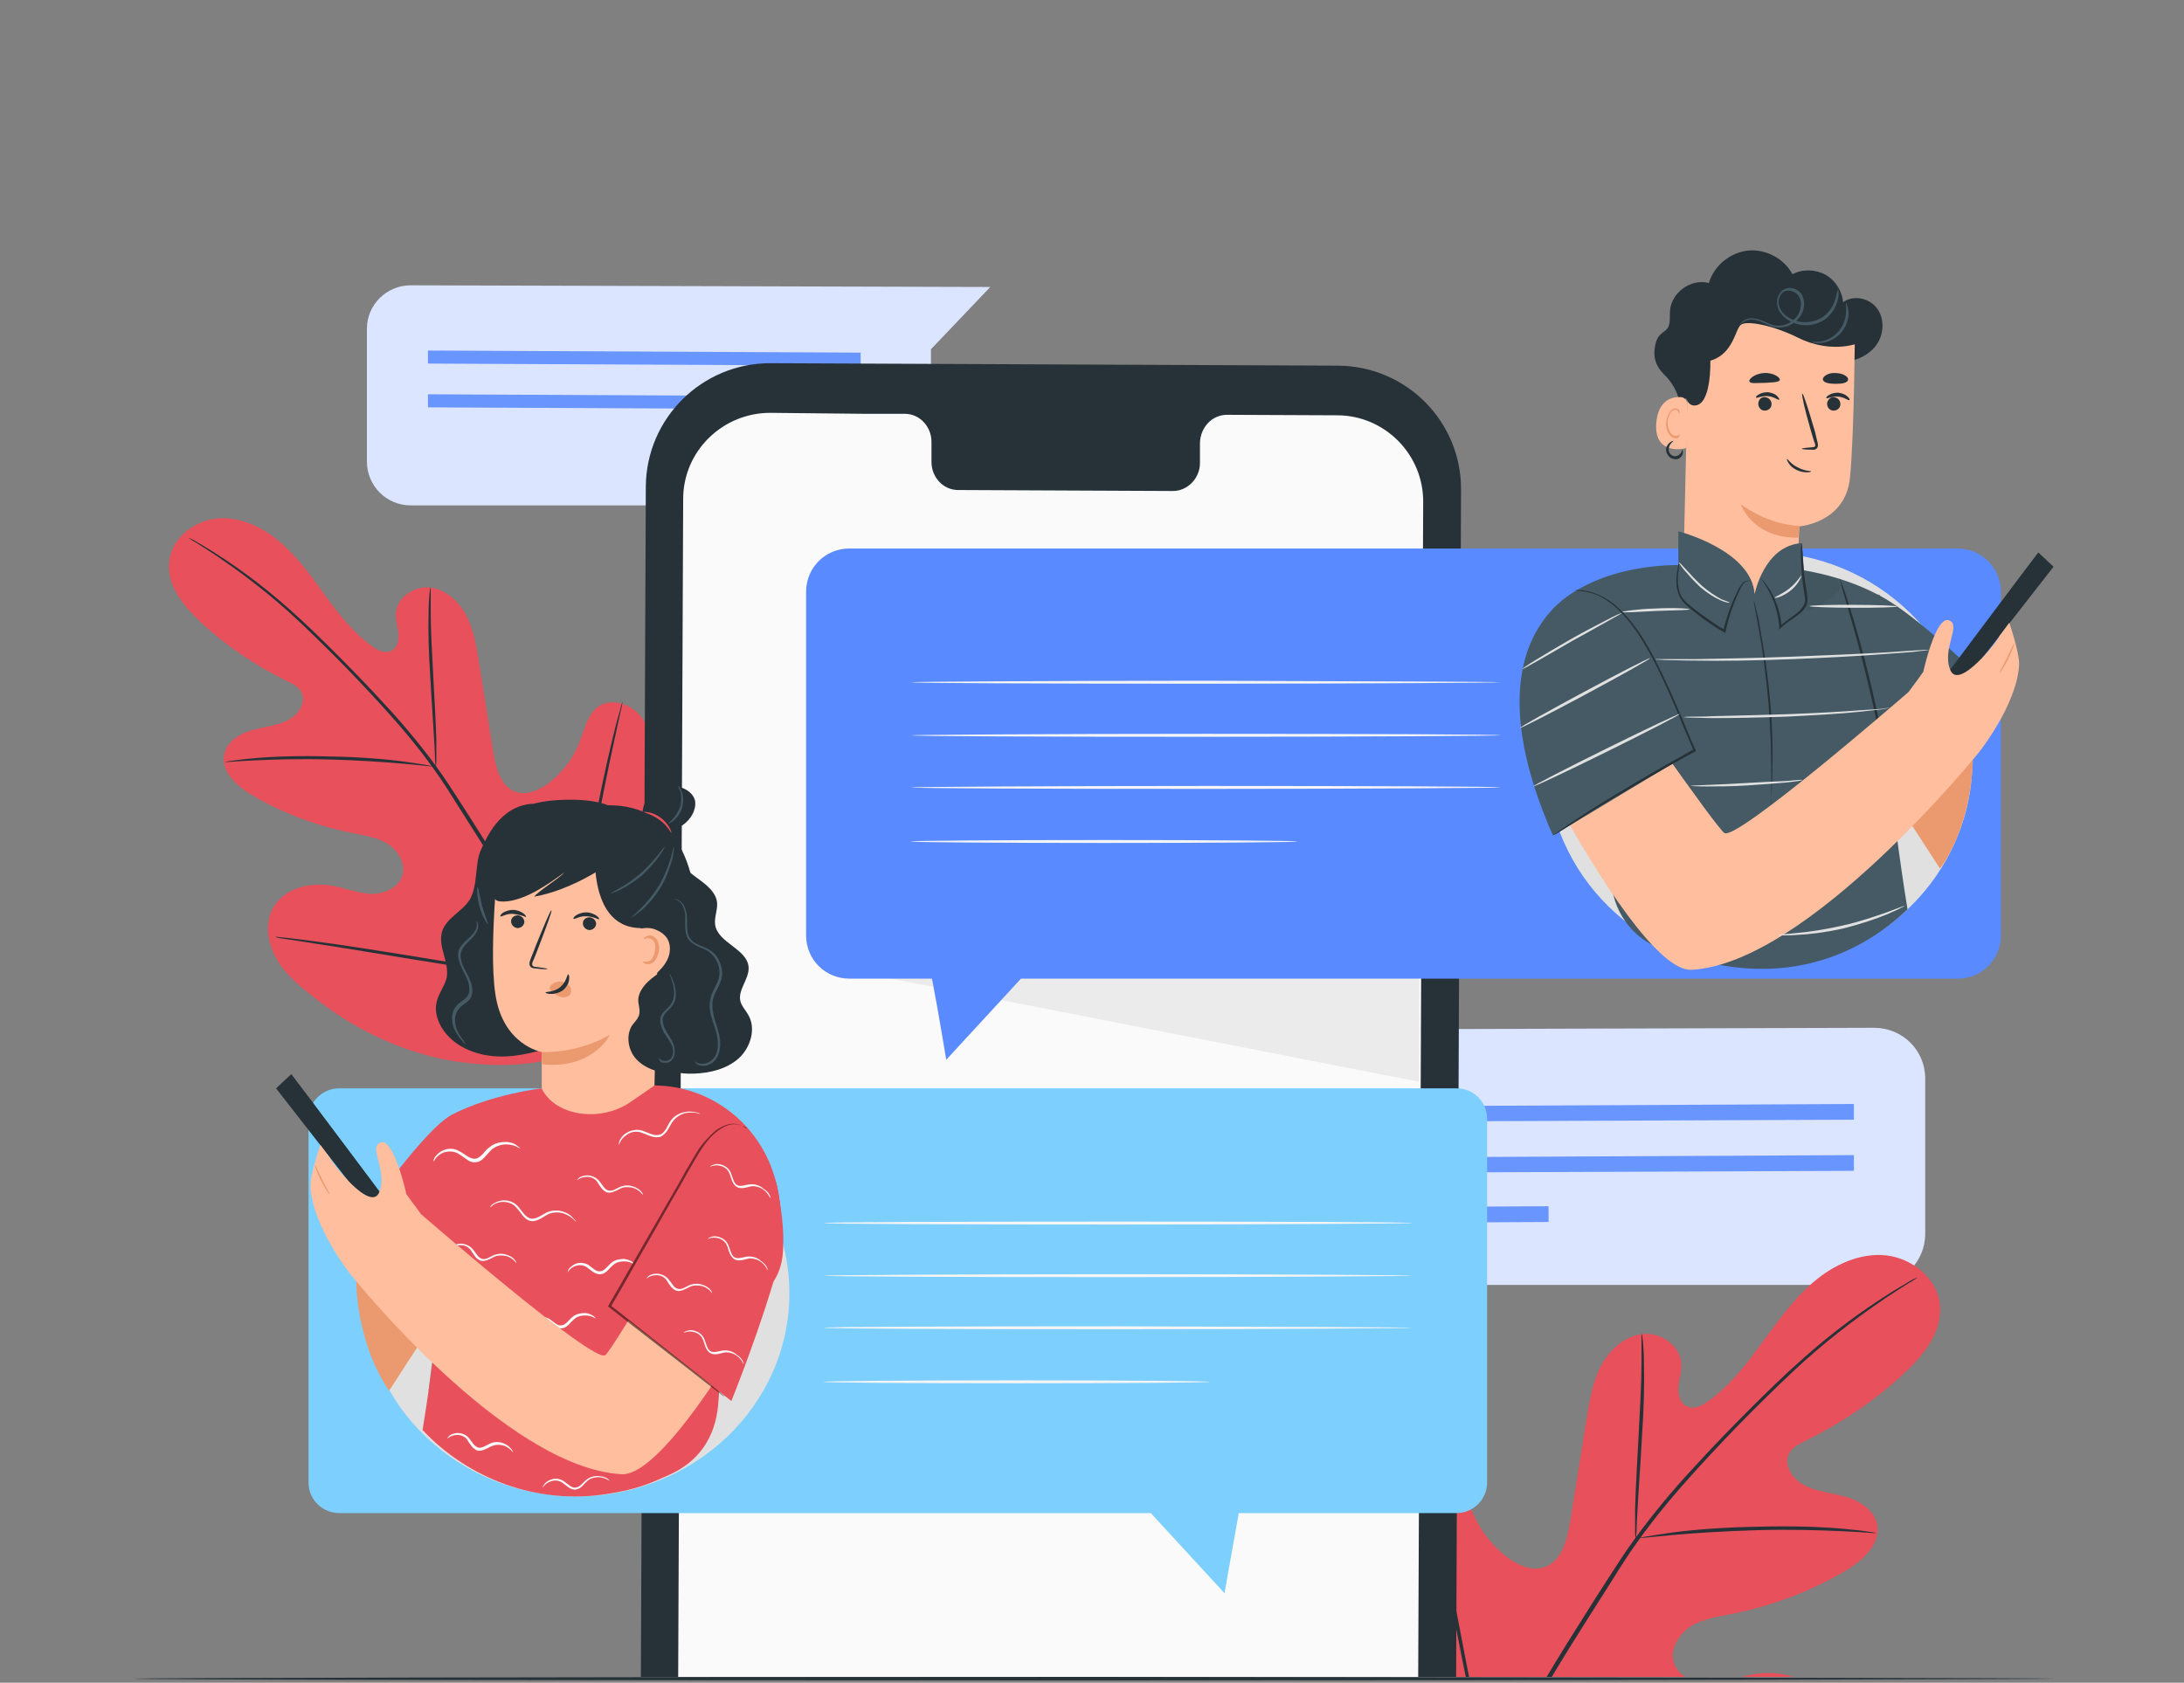 <svg width="375" height="289" viewBox="0 0 375 289" fill="none" xmlns="http://www.w3.org/2000/svg">
<rect x="0" y="0" width="375" height="289" fill="#808080" stroke="none"/>
<g clip-path="url(#clip0_1557_10054)">
<path d="M63 56.444V79.282C63 83.402 66.324 86.798 70.516 86.798H152.328C156.448 86.798 159.845 83.474 159.845 79.282V59.985L170.035 49.289L70.516 49C66.397 49 63 52.325 63 56.444Z" fill="#DBE5FF"/>
<path d="M147.775 62.804L73.48 62.443V60.202L147.775 60.563V62.804Z" fill="#6995FF"/>
<path d="M147.775 70.32L73.48 69.959V67.718L147.775 68.08V70.32Z" fill="#6995FF"/>
<path d="M118.366 75.235L147.781 75.38L147.769 77.693L118.354 77.548L118.366 75.235Z" fill="#6995FF"/>
<path d="M330.565 185.217V211.896C330.565 216.708 326.681 220.676 321.784 220.676H226.214C221.402 220.676 217.434 216.793 217.434 211.896V189.354L205.53 176.859L321.784 176.521C326.681 176.521 330.565 180.405 330.565 185.217Z" fill="#DBE5FF"/>
<path d="M231.533 192.647L318.323 192.309V189.607L231.533 190.03V192.647Z" fill="#6995FF"/>
<path d="M231.533 201.427L318.323 201.089V198.388L231.533 198.81V201.427Z" fill="#6995FF"/>
<path d="M265.891 207.17L231.529 207.339L231.542 210.041L265.904 209.872L265.891 207.17Z" fill="#6995FF"/>
<path d="M248.671 317.683C234.403 303.752 234.15 282.224 237.865 263.481C238.456 260.357 238.709 256.98 240.651 254.447C242.593 251.915 246.392 250.648 249.009 252.421C251.12 253.941 251.711 256.811 252.64 259.26C253.906 262.552 256.101 265.423 258.887 267.533C260.744 268.884 263.108 269.897 265.219 269.138C268.174 268.124 269.103 264.41 269.609 261.286C270.538 255.461 271.467 249.635 272.395 243.81C272.902 240.686 273.408 237.478 274.844 234.692C276.279 231.906 278.896 229.457 282.02 229.12C285.144 228.782 288.521 231.061 288.69 234.27C288.774 235.62 288.267 236.887 288.183 238.153C288.099 239.504 288.436 241.024 289.618 241.53C290.8 242.121 292.235 241.446 293.249 240.686C296.963 238.069 299.834 234.354 302.535 230.639C305.237 226.924 307.939 223.125 311.4 220.17C314.862 217.215 319.421 215.105 323.895 215.611C328.37 216.118 332.76 219.664 333.098 224.223C333.52 228.782 330.227 232.834 326.85 235.958C321.869 240.602 316.128 244.401 310.049 247.44C308.952 247.947 307.77 248.538 307.179 249.635C306.166 251.577 307.77 254.025 309.712 255.038C311.907 256.22 314.44 256.389 316.888 257.065C319.252 257.74 321.7 259.26 322.291 261.708C323.051 265.085 319.843 268.04 316.803 269.813C310.809 273.359 304.224 275.807 297.47 277.158C295.022 277.665 292.489 278.002 290.378 279.269C288.267 280.62 286.663 283.237 287.423 285.601C288.183 287.965 290.969 289.147 293.417 289.147C295.866 289.062 298.23 288.134 300.678 287.627C305.237 286.698 310.725 287.88 312.835 292.102C314.271 294.803 313.849 298.265 312.498 301.051C311.147 303.837 308.867 306.032 306.503 307.974C298.314 314.897 288.436 319.962 277.883 321.82C267.33 323.508 257.958 322.917 248.671 317.683Z" fill="#E8505B"/>
<path d="M246.139 331.613C248.08 324.268 251.12 315.741 255.426 306.707C259.731 297.674 265.303 288.134 271.467 278.425C272.986 275.976 274.506 273.612 276.026 271.248C277.545 268.884 279.065 266.521 280.669 264.325C283.877 259.935 287.254 255.883 290.631 252.252C294.008 248.538 297.301 245.161 300.425 242.037C303.549 238.913 306.503 236.043 309.374 233.51C315.031 228.444 320.012 224.983 323.558 222.703C325.331 221.521 326.766 220.761 327.694 220.17C328.117 219.917 328.539 219.664 328.792 219.58C329.045 219.411 329.13 219.411 329.214 219.411C329.214 219.411 329.13 219.495 328.876 219.664C328.623 219.833 328.285 220.086 327.779 220.339C326.85 220.93 325.499 221.775 323.726 222.957C320.265 225.32 315.284 228.866 309.712 233.848C306.926 236.38 303.971 239.251 300.847 242.375C297.723 245.498 294.431 248.96 291.138 252.59C287.761 256.305 284.384 260.273 281.26 264.663C279.656 266.858 278.221 269.138 276.701 271.586C275.181 273.95 273.662 276.398 272.142 278.762C265.979 288.471 260.407 298.011 256.101 306.961C251.711 315.994 248.671 324.437 246.73 331.782" fill="#263238"/>
<path d="M280.838 264.241C280.838 264.241 280.753 263.734 280.753 262.89C280.753 261.961 280.753 260.695 280.753 259.091C280.838 255.883 281.091 251.493 281.344 246.68C281.598 241.868 281.851 237.478 281.851 234.27C281.851 232.666 281.851 231.399 281.851 230.47C281.851 229.542 281.851 229.12 281.935 229.12C281.935 229.12 282.02 229.626 282.104 230.47C282.189 231.399 282.273 232.666 282.273 234.27C282.358 237.478 282.273 241.868 281.935 246.68C281.682 251.493 281.344 255.798 281.176 259.091C281.091 260.611 281.007 261.877 281.007 262.89C280.922 263.734 280.922 264.241 280.838 264.241Z" fill="#263238"/>
<path d="M322.207 263.312C322.207 263.312 321.616 263.312 320.603 263.228C319.59 263.143 318.07 263.059 316.213 262.975C312.498 262.806 307.263 262.637 301.607 262.806C295.866 262.975 290.716 263.312 287.001 263.65C285.144 263.819 283.624 263.988 282.611 264.072C281.598 264.156 281.007 264.241 281.007 264.241C281.007 264.241 281.598 264.072 282.611 263.903C283.624 263.734 285.144 263.481 287.001 263.228C290.716 262.721 295.95 262.299 301.691 262.215C307.432 262.046 312.667 262.215 316.381 262.552C318.239 262.721 319.758 262.89 320.772 263.059C321.7 263.143 322.207 263.312 322.207 263.312Z" fill="#263238"/>
<path d="M256.016 306.032C256.016 306.032 255.932 305.863 255.848 305.525C255.763 305.103 255.594 304.597 255.425 303.921C255.003 302.571 254.497 300.544 253.906 298.096C252.724 293.199 251.289 286.361 249.853 278.762C248.418 271.164 247.067 264.325 245.97 259.429C245.463 257.065 245.041 255.039 244.703 253.603C244.535 252.928 244.45 252.421 244.366 251.999C244.281 251.661 244.281 251.408 244.281 251.408C244.281 251.408 244.366 251.577 244.45 251.915C244.535 252.337 244.703 252.843 244.872 253.519C245.294 254.87 245.801 256.896 246.392 259.344C247.574 264.241 249.009 271.08 250.444 278.678C251.88 286.276 253.23 293.115 254.328 298.011C254.835 300.375 255.257 302.402 255.594 303.837C255.763 304.512 255.848 305.019 255.932 305.441C256.016 305.779 256.101 306.032 256.016 306.032Z" fill="#263238"/>
<path d="M103.045 178.547C115.553 166.335 115.775 147.462 112.519 131.031C112 128.293 111.778 125.332 110.076 123.112C108.374 120.891 105.043 119.781 102.749 121.336C100.898 122.668 100.38 125.184 99.566 127.331C98.456 130.217 96.532 132.734 94.089 134.584C92.461 135.768 90.389 136.656 88.538 135.99C85.948 135.102 85.134 131.845 84.69 129.107C83.876 124 83.061 118.893 82.247 113.786C81.803 111.048 81.359 108.235 80.101 105.793C78.843 103.35 76.548 101.204 73.81 100.908C71.071 100.612 68.111 102.61 67.963 105.423C67.889 106.607 68.333 107.717 68.407 108.827C68.481 110.012 68.185 111.344 67.149 111.788C66.112 112.306 64.854 111.714 63.966 111.048C60.709 108.753 58.193 105.497 55.825 102.24C53.456 98.984 51.088 95.653 48.053 93.063C45.019 90.472 41.022 88.622 37.099 89.066C33.177 89.51 29.328 92.619 29.032 96.615C28.662 100.612 31.549 104.165 34.509 106.903C38.876 110.974 43.909 114.304 49.237 116.969C50.2 117.413 51.236 117.931 51.754 118.893C52.642 120.595 51.236 122.742 49.534 123.63C47.609 124.666 45.389 124.814 43.242 125.406C41.17 125.998 39.024 127.331 38.506 129.477C37.84 132.437 40.652 135.028 43.316 136.582C48.571 139.691 54.344 141.837 60.265 143.021C62.412 143.465 64.632 143.761 66.483 144.872C68.333 146.056 69.739 148.35 69.073 150.423C68.407 152.495 65.964 153.531 63.818 153.531C61.672 153.457 59.599 152.643 57.453 152.199C53.456 151.385 48.645 152.421 46.795 156.122C45.537 158.49 45.907 161.525 47.091 163.967C48.275 166.409 50.274 168.334 52.346 170.036C59.525 176.105 68.185 180.546 77.436 182.174C86.688 183.654 94.903 183.136 103.045 178.547Z" fill="#E8505B"/>
<path d="M105.265 190.76C103.563 184.32 100.899 176.845 97.124 168.926C93.349 161.006 88.465 152.643 83.061 144.131C81.729 141.985 80.397 139.913 79.065 137.84C77.733 135.768 76.4 133.696 74.994 131.771C72.182 127.923 69.221 124.37 66.261 121.187C63.3 117.931 60.414 114.97 57.675 112.232C54.937 109.493 52.346 106.977 49.83 104.757C44.871 100.316 40.504 97.281 37.396 95.283C35.841 94.247 34.583 93.581 33.769 93.063C33.399 92.841 33.029 92.618 32.807 92.544C32.585 92.397 32.511 92.397 32.437 92.397C32.437 92.397 32.511 92.471 32.733 92.618C32.955 92.767 33.251 92.989 33.695 93.211C34.509 93.729 35.693 94.469 37.248 95.505C40.282 97.577 44.649 100.686 49.534 105.053C51.976 107.273 54.567 109.79 57.305 112.528C60.044 115.266 62.93 118.301 65.817 121.484C68.777 124.74 71.737 128.219 74.476 132.067C75.882 133.992 77.141 135.99 78.473 138.136C79.805 140.209 81.137 142.355 82.469 144.428C87.872 152.939 92.757 161.302 96.532 169.148C100.381 177.067 103.045 184.468 104.747 190.908" fill="#263238"/>
<path d="M74.846 131.698C74.846 131.698 74.92 131.253 74.92 130.513C74.92 129.699 74.92 128.589 74.92 127.183C74.846 124.37 74.624 120.522 74.402 116.303C74.18 112.084 73.958 108.235 73.958 105.423C73.958 104.017 73.958 102.907 73.958 102.092C73.958 101.278 73.958 100.908 73.884 100.908C73.884 100.908 73.81 101.352 73.736 102.092C73.662 102.907 73.588 104.017 73.588 105.423C73.514 108.235 73.588 112.084 73.884 116.303C74.106 120.522 74.402 124.296 74.55 127.183C74.624 128.515 74.698 129.625 74.698 130.513C74.772 131.253 74.772 131.698 74.846 131.698Z" fill="#263238"/>
<path d="M38.58 130.883C38.58 130.883 39.098 130.883 39.986 130.809C40.874 130.735 42.206 130.661 43.834 130.587C47.091 130.439 51.68 130.291 56.639 130.439C61.672 130.587 66.186 130.883 69.443 131.179C71.071 131.327 72.403 131.475 73.291 131.549C74.18 131.623 74.698 131.697 74.698 131.697C74.698 131.697 74.18 131.549 73.291 131.401C72.403 131.253 71.071 131.031 69.443 130.809C66.186 130.365 61.597 129.995 56.565 129.921C51.532 129.773 46.943 129.921 43.686 130.217C42.058 130.365 40.726 130.513 39.838 130.661C39.023 130.735 38.58 130.883 38.58 130.883Z" fill="#263238"/>
<path d="M96.606 168.334C96.606 168.334 96.68 168.186 96.754 167.89C96.828 167.519 96.976 167.075 97.124 166.483C97.494 165.299 97.938 163.523 98.456 161.376C99.492 157.084 100.75 151.089 102.009 144.427C103.267 137.766 104.451 131.771 105.413 127.478C105.857 125.406 106.227 123.63 106.523 122.372C106.672 121.78 106.746 121.335 106.82 120.965C106.894 120.669 106.894 120.447 106.894 120.447C106.894 120.447 106.82 120.595 106.746 120.891C106.672 121.261 106.524 121.705 106.375 122.298C106.005 123.482 105.561 125.258 105.043 127.404C104.007 131.697 102.749 137.692 101.491 144.353C100.232 151.015 99.048 157.01 98.086 161.302C97.642 163.375 97.272 165.151 96.976 166.409C96.828 167.001 96.754 167.445 96.68 167.815C96.606 168.112 96.532 168.334 96.606 168.334Z" fill="#263238"/>
<path d="M47.313 160.932C47.313 160.932 47.461 161.006 47.831 161.08C48.201 161.155 48.719 161.229 49.237 161.303C50.57 161.525 52.346 161.747 54.492 162.117C58.933 162.783 65.076 163.819 71.885 164.929C78.695 166.039 84.838 167.002 89.278 167.594C91.499 167.89 93.349 168.112 94.607 168.26C95.2 168.334 95.644 168.334 96.088 168.408C96.384 168.408 96.606 168.408 96.606 168.408C96.606 168.408 96.458 168.334 96.088 168.26C95.718 168.186 95.2 168.112 94.681 168.038C93.349 167.816 91.573 167.594 89.427 167.224C84.986 166.557 78.843 165.521 72.033 164.411C65.224 163.301 59.081 162.339 54.64 161.747C52.42 161.451 50.57 161.229 49.312 161.08C48.719 161.006 48.275 161.006 47.831 160.932C47.535 160.858 47.313 160.858 47.313 160.932Z" fill="#263238"/>
<path d="M228.493 349.849L130.981 349.427C119.246 349.342 109.79 339.802 109.875 328.067L110.888 83.568C110.972 71.833 120.512 62.377 132.248 62.377L229.76 62.8C241.495 62.884 250.951 72.424 250.866 84.159L249.853 328.658C249.769 340.393 240.229 349.849 228.493 349.849Z" fill="#263238"/>
<path d="M229.591 71.326L210.679 71.242C208.147 71.242 206.12 73.353 206.036 76.054V79.516C206.036 82.133 203.925 84.328 201.392 84.328L164.498 84.159C161.965 84.159 159.939 81.964 159.939 79.347V75.885C159.939 73.268 157.913 71.073 155.38 71.073H148.71L132.247 70.904C124.058 70.904 117.304 77.49 117.304 85.679L116.291 324.267C116.291 332.457 122.876 339.211 131.065 339.211L228.409 339.633C236.598 339.633 243.352 333.048 243.352 324.858L244.365 86.27C244.45 78.081 237.78 71.326 229.591 71.326Z" fill="#FAFAFA"/>
<path d="M146.431 166.812C148.035 167.065 243.69 185.807 243.69 185.807V166.812H146.431Z" fill="#EBEBEB"/>
<path d="M336.137 94.205H145.84C141.703 94.205 138.411 97.498 138.411 101.635V160.649C138.411 164.785 141.703 168.078 145.84 168.078H160.024C161.206 174.241 162.472 182.008 162.472 182.008L175.305 168.078H336.137C340.274 168.078 343.566 164.785 343.566 160.649V101.635C343.566 97.582 340.274 94.205 336.137 94.205Z" fill="#598AFF"/>
<path d="M257.621 126.287C257.621 126.372 234.994 126.541 207.049 126.541C179.104 126.541 156.478 126.456 156.478 126.287C156.478 126.203 179.104 126.034 207.049 126.034C234.91 126.034 257.621 126.119 257.621 126.287Z" fill="#F5F5F5"/>
<path d="M257.62 117.169C257.62 117.254 234.994 117.423 207.049 117.423C179.104 117.423 156.478 117.338 156.478 117.169C156.478 117.085 179.104 116.916 207.049 116.916C234.91 117 257.62 117.085 257.62 117.169Z" fill="#F5F5F5"/>
<path d="M257.621 135.237C257.621 135.321 234.994 135.49 207.049 135.49C179.104 135.49 156.478 135.406 156.478 135.237C156.478 135.152 179.104 134.983 207.049 134.983C234.91 134.983 257.621 135.068 257.621 135.237Z" fill="#F5F5F5"/>
<path d="M189.573 144.777C207.898 144.777 222.753 144.663 222.753 144.523C222.753 144.383 207.898 144.27 189.573 144.27C171.249 144.27 156.394 144.383 156.394 144.523C156.394 144.663 171.249 144.777 189.573 144.777Z" fill="#F5F5F5"/>
<path d="M250.106 186.922H58.206C55.335 186.922 52.971 189.286 52.971 192.156V254.632C52.971 257.502 55.335 259.866 58.206 259.866H197.593L210.257 273.628C210.257 273.628 211.608 265.86 212.706 259.866H250.106C252.977 259.866 255.341 257.502 255.341 254.632V192.156C255.341 189.201 252.977 186.922 250.106 186.922Z" fill="#7DCFFD"/>
<path d="M242.592 219.088C242.592 219.173 219.966 219.342 192.021 219.342C164.076 219.342 141.45 219.257 141.45 219.088C141.45 219.004 164.076 218.835 192.021 218.835C219.966 218.835 242.592 219.004 242.592 219.088Z" fill="#F5F5F5"/>
<path d="M242.592 210.055C242.592 210.139 219.966 210.308 192.021 210.308C164.075 210.308 141.449 210.223 141.449 210.055C141.449 209.886 164.075 209.801 192.021 209.801C219.966 209.801 242.592 209.886 242.592 210.055Z" fill="#F5F5F5"/>
<path d="M242.592 228.037C242.592 228.122 219.966 228.291 192.021 228.291C164.076 228.291 141.45 228.206 141.45 228.037C141.45 227.869 164.076 227.784 192.021 227.784C219.966 227.869 242.592 227.953 242.592 228.037Z" fill="#F5F5F5"/>
<path d="M174.545 237.577C192.869 237.577 207.724 237.464 207.724 237.324C207.724 237.184 192.869 237.071 174.545 237.071C156.22 237.071 141.365 237.184 141.365 237.324C141.365 237.464 156.22 237.577 174.545 237.577Z" fill="#F5F5F5"/>
<path d="M288.267 69.215C288.352 67.695 287.001 65.5 285.734 64.318C284.468 63.052 283.624 61.448 284.299 58.915C284.806 56.973 286.072 57.142 286.494 56.044C286.832 55.2 286.663 54.272 286.748 53.343C287.001 50.219 290.378 47.771 293.417 48.615C294.262 45.66 297.048 43.38 300.087 43.043C303.126 42.705 306.334 44.394 307.77 47.095C309.543 46.167 311.738 46.251 313.426 47.18C315.115 48.108 316.297 49.966 316.466 51.908C318.154 50.641 320.771 51.148 322.122 52.752C323.473 54.356 323.557 56.804 322.544 58.662C321.531 60.519 319.505 61.701 317.479 62.039C315.368 62.376 313.257 61.87 311.4 60.941C309.543 60.013 307.854 58.662 306.419 57.142" fill="#263238"/>
<path d="M302.113 166.221C322.303 166.221 338.67 150.232 338.67 130.508C338.67 110.785 322.303 94.796 302.113 94.796C281.924 94.796 265.557 110.785 265.557 130.508C265.557 150.232 281.924 166.221 302.113 166.221Z" fill="#E0E0E0"/>
<path d="M338.754 130.508L334.702 120.124L320.18 129.242L333.098 149.167C333.182 149.167 338.416 142.413 338.754 130.508Z" fill="#EB996E"/>
<path d="M298.736 108.051C303.971 108.051 308.277 103.998 308.53 98.848C308.783 94.543 308.952 90.406 308.952 90.406C308.952 90.406 316.888 89.815 317.648 82.048C318.408 74.28 318.492 56.213 318.492 56.213C309.712 51.57 299.074 52.076 290.716 57.395L289.956 57.902L289.027 98.257C288.943 103.661 293.333 108.051 298.736 108.051Z" fill="#FFBE9D"/>
<path d="M303.38 68.286C303.971 68.455 304.309 69.13 304.14 69.722C303.971 70.312 303.295 70.65 302.704 70.481C302.113 70.312 301.776 69.637 301.945 69.046C302.113 68.371 302.704 68.033 303.38 68.286Z" fill="#263238"/>
<path d="M305.49 68.624C305.321 68.793 304.646 68.117 303.548 68.033C302.451 67.948 301.607 68.455 301.522 68.286C301.438 68.202 301.607 67.948 301.944 67.78C302.282 67.526 302.873 67.357 303.548 67.357C304.224 67.442 304.815 67.695 305.068 67.948C305.49 68.371 305.575 68.624 305.49 68.624Z" fill="#263238"/>
<path d="M315.199 68.286C315.79 68.455 316.128 69.13 315.959 69.722C315.79 70.312 315.115 70.65 314.524 70.481C313.933 70.312 313.595 69.637 313.764 69.046C314.017 68.371 314.608 68.033 315.199 68.286Z" fill="#263238"/>
<path d="M317.563 68.708C317.394 68.877 316.719 68.202 315.621 68.117C314.524 68.033 313.68 68.539 313.595 68.371C313.511 68.286 313.68 68.033 314.017 67.864C314.355 67.611 314.946 67.442 315.621 67.442C316.297 67.526 316.888 67.78 317.141 68.033C317.563 68.371 317.648 68.624 317.563 68.708Z" fill="#263238"/>
<path d="M309.374 77.067C309.374 76.982 310.049 76.898 311.147 76.813C311.4 76.813 311.653 76.729 311.653 76.644C311.738 76.476 311.653 76.138 311.484 75.8C311.231 75.04 311.062 74.365 310.809 73.521C309.88 70.312 309.289 67.695 309.458 67.611C309.627 67.526 310.471 70.144 311.4 73.352C311.653 74.112 311.822 74.871 311.991 75.631C312.075 75.969 312.244 76.391 312.075 76.813C311.991 77.067 311.738 77.151 311.569 77.236C311.4 77.236 311.231 77.236 311.062 77.236C310.049 77.236 309.374 77.151 309.374 77.067Z" fill="#263238"/>
<path d="M308.952 90.321C308.952 90.321 303.971 90.321 298.905 86.606C298.905 86.606 300.847 92.432 308.783 92.347L308.952 90.321Z" fill="#EB996E"/>
<path d="M289.703 69.383C289.703 68.793 289.196 68.201 288.605 68.201C287.17 68.117 284.721 68.624 284.384 72.676C283.962 78.417 289.534 77.066 289.618 76.897C289.618 76.813 289.703 71.663 289.703 69.383Z" fill="#FFBE9D"/>
<path d="M288.352 74.618C288.352 74.618 288.267 74.702 288.098 74.787C287.93 74.871 287.676 74.871 287.339 74.787C286.748 74.533 286.326 73.52 286.326 72.507C286.326 72 286.494 71.494 286.748 71.072C286.917 70.65 287.254 70.396 287.592 70.396C287.93 70.312 288.098 70.565 288.183 70.734C288.267 70.903 288.183 70.987 288.267 70.987C288.267 70.987 288.436 70.903 288.352 70.65C288.352 70.565 288.267 70.396 288.183 70.312C288.014 70.228 287.845 70.143 287.676 70.143C287.254 70.143 286.832 70.481 286.579 70.987C286.326 71.409 286.157 72 286.072 72.591C285.988 73.773 286.579 74.871 287.339 75.209C287.761 75.377 288.098 75.209 288.267 75.124C288.352 74.787 288.436 74.618 288.352 74.618Z" fill="#EB996E"/>
<path d="M300.425 65.585C300.678 65.922 301.691 65.754 303.042 65.754C304.308 65.669 305.321 65.669 305.575 65.331C305.828 64.909 304.562 63.98 302.957 64.065C301.184 64.149 300.087 65.247 300.425 65.585Z" fill="#263238"/>
<path d="M313.004 65.247C313.173 65.754 314.102 65.922 315.199 65.922C316.297 65.922 317.226 65.754 317.31 65.247C317.479 64.74 316.466 64.065 315.115 64.065C313.849 63.981 312.835 64.74 313.004 65.247Z" fill="#263238"/>
<path d="M319.59 58.746C319.59 58.746 314.862 61.026 308.699 57.986C304.646 55.96 299.918 54.947 298.905 55.791C297.892 56.635 297.639 60.772 293.671 61.954C293.671 61.954 293.924 69.89 290.8 69.637C287.592 69.384 289.618 57.058 289.618 57.058L297.385 53.258L305.828 51.654L313.764 52.752L319.927 54.44L319.59 58.746Z" fill="#263238"/>
<path d="M266.57 104.674C274.844 96.147 289.449 97.076 289.449 97.076L301.522 105.687L308.361 97.751C308.361 97.751 315.537 98.511 322.291 102.057L322.798 102.226V102.31C328.117 105.181 335.631 112.103 342.722 118.773L334.195 126.709L324.74 135.152C324.74 135.152 324.74 135.236 324.74 135.321C324.655 135.827 326.09 147.394 327.526 156.174C318.914 164.363 307.939 167.909 295.697 165.799C291.813 165.123 289.956 164.194 286.326 163.266C281.007 161.915 277.208 157.272 276.701 151.784C276.026 144.439 275.603 135.321 275.603 135.321" fill="#455A64"/>
<path d="M315.875 99.27C315.875 99.27 316.128 99.777 316.381 100.621C316.719 101.466 317.141 102.816 317.647 104.421C318.661 107.629 319.927 112.103 321.109 117C322.291 121.981 323.22 126.54 323.811 129.833C324.064 131.521 324.317 132.788 324.402 133.716C324.57 134.645 324.57 135.152 324.57 135.152C324.57 135.152 324.402 134.645 324.233 133.716C324.064 132.703 323.811 131.437 323.473 129.833C322.797 126.54 321.869 122.066 320.687 117.084C319.505 112.103 318.238 107.713 317.31 104.505C316.888 102.985 316.465 101.634 316.212 100.706C316.043 99.777 315.875 99.27 315.875 99.27Z" fill="#263238"/>
<path d="M332.065 123.193C336.584 119.512 340.175 116.44 340.087 116.331C339.999 116.223 336.264 119.119 331.745 122.8C327.226 126.482 323.635 129.554 323.723 129.662C323.811 129.771 327.546 126.874 332.065 123.193Z" fill="#263238"/>
<path opacity="0.2" d="M277.461 116.409L270.031 140.808L272.817 142.244L275.519 135.321C275.519 135.321 278.305 120.799 277.461 116.409Z" fill="black"/>
<g opacity="0.2">
<path opacity="0.2" d="M315.115 99.271C319.083 101.381 309.121 106.447 304.562 106.278L307.854 97.582C307.854 97.666 313.764 98.595 315.115 99.271Z" fill="black"/>
</g>
<path d="M288.183 97.666V91.25C288.183 91.25 300.763 94.458 301.269 102.057C301.269 102.057 302.873 93.698 309.374 93.276L310.303 105.011L302.704 111.597H295.022L288.943 106.362L288.183 98.257" fill="#455A64"/>
<path d="M304.139 138.191C304.139 138.191 304.139 137.684 304.139 136.84C304.139 135.911 304.139 134.645 304.139 133.041C304.139 129.833 304.055 125.442 303.633 120.63C303.211 115.818 302.62 111.428 302.029 108.304C301.775 106.784 301.522 105.518 301.353 104.589C301.184 103.745 301.1 103.238 301.184 103.238C301.184 103.238 301.353 103.745 301.522 104.589C301.775 105.433 302.029 106.7 302.282 108.304C302.873 111.428 303.548 115.818 303.971 120.715C304.393 125.611 304.393 130.001 304.308 133.21C304.224 134.814 304.224 136.08 304.139 137.009C304.224 137.684 304.139 138.191 304.139 138.191Z" fill="#263238"/>
<path d="M300.678 99.777C300.678 99.777 300.425 99.692 299.918 99.861C299.412 100.03 298.99 100.621 298.652 101.465C297.892 103.154 296.879 105.602 296.288 108.473L296.204 108.726L295.95 108.557C295.19 108.135 294.431 107.629 293.671 107.122C292.151 106.109 290.8 105.011 289.618 103.998C289.027 103.492 288.521 102.816 288.267 102.141C288.014 101.465 287.845 100.79 287.845 100.199C287.761 99.017 288.014 98.004 288.099 97.413C288.267 96.738 288.352 96.4 288.352 96.4C288.352 96.4 288.352 96.738 288.267 97.413C288.183 98.088 288.014 99.017 288.099 100.199C288.183 100.79 288.267 101.381 288.521 102.056C288.774 102.647 289.281 103.238 289.872 103.745C291.054 104.758 292.489 105.771 293.924 106.784C294.684 107.291 295.444 107.797 296.204 108.22L295.866 108.388C296.541 105.518 297.554 103.07 298.399 101.381C298.567 100.959 298.821 100.621 299.074 100.284C299.327 100.03 299.581 99.777 299.918 99.777C300.425 99.608 300.763 99.777 300.678 99.777Z" fill="#263238"/>
<path d="M309.374 93.276C309.374 93.276 309.458 93.614 309.458 94.29C309.543 95.049 309.543 95.978 309.627 97.076C309.711 98.257 309.88 99.608 310.134 101.128C310.218 101.888 310.471 102.648 310.302 103.576C310.049 104.505 309.374 105.18 308.614 105.687C307.601 106.447 306.588 107.038 305.828 107.798L305.49 108.135V107.629C305.321 104.927 304.393 102.732 303.633 101.381C302.873 99.946 302.198 99.186 302.198 99.186C302.198 99.186 302.366 99.355 302.704 99.693C303.042 100.03 303.379 100.537 303.886 101.297C304.73 102.732 305.743 104.927 305.912 107.713L305.575 107.629C306.334 106.785 307.432 106.194 308.361 105.434C309.036 104.927 309.627 104.252 309.88 103.576C310.049 102.817 309.796 102.057 309.711 101.297C309.458 99.777 309.374 98.342 309.289 97.244C309.205 96.062 309.205 95.134 309.205 94.458C309.289 93.614 309.374 93.276 309.374 93.276Z" fill="#263238"/>
<path d="M349.983 94.88C349.476 95.471 330.903 120.293 330.903 120.293L333.52 121.812L352.6 97.329L349.983 94.88Z" fill="#263238"/>
<path d="M275.434 114.467C275.434 114.467 294.937 142.581 296.119 143.088C298.398 144.185 325.162 121.052 327.694 118.857C328.032 118.351 328.792 117.422 330.227 115.396C330.227 115.396 332.338 105.771 334.617 106.531C336.897 107.291 333.351 111.428 334.871 115.058C336.306 118.688 343.06 109.992 343.313 109.233L345.002 106.953C345.002 106.953 346.775 112.103 346.69 114.214C346.268 121.137 339.767 129.242 339.767 129.242C339.767 129.242 310.556 165.461 290.462 166.558C284.721 166.896 274.421 150.517 267.583 138.275C263.446 130.846 265.472 121.559 272.395 116.493L275.434 114.467Z" fill="#FFBE9D"/>
<path d="M343.313 115.565C343.229 115.565 343.904 114.383 344.58 113.032C345.255 111.597 345.762 110.499 345.846 110.499C345.931 110.499 345.508 111.765 344.833 113.116C344.158 114.551 343.398 115.565 343.313 115.565Z" fill="#EB996E"/>
<path d="M272.057 100.79C272.057 100.79 251.12 108.22 266.654 143.51L290.884 128.904L287.423 120.63L272.057 100.79Z" fill="#455A64"/>
<path d="M270.453 101.381C270.453 101.381 271.382 101.212 272.986 101.634C273.746 101.803 274.759 102.225 275.772 102.816C276.785 103.407 277.798 104.251 278.811 105.349C280.838 107.46 282.78 110.415 284.468 113.876C286.241 117.338 287.929 121.221 289.618 125.274C290.125 126.54 290.631 127.722 291.138 128.82L291.222 128.988L291.053 129.073C284.046 132.872 277.967 136.502 273.661 139.12C271.466 140.47 269.778 141.568 268.596 142.328C268.005 142.665 267.583 143.003 267.245 143.172C266.907 143.341 266.739 143.425 266.739 143.425C266.739 143.425 266.907 143.256 267.161 143.088C267.498 142.834 267.92 142.581 268.511 142.159C269.693 141.315 271.382 140.217 273.493 138.866C277.798 136.165 283.877 132.534 290.884 128.651L290.8 128.904C290.293 127.722 289.787 126.54 289.28 125.358C287.592 121.221 285.903 117.338 284.215 113.961C282.442 110.583 280.669 107.629 278.643 105.518C277.629 104.42 276.616 103.576 275.688 102.985C274.759 102.394 273.83 101.972 272.986 101.803C271.382 101.381 270.453 101.465 270.453 101.381Z" fill="#263238"/>
<path d="M315.537 49.122C315.537 49.122 315.621 49.206 315.621 49.459C315.621 49.713 315.706 50.05 315.706 50.557C315.621 51.486 315.284 52.921 314.102 54.187C312.92 55.454 310.725 56.298 308.445 55.622C307.348 55.285 306.25 54.609 305.575 53.512C305.237 53.005 305.068 52.245 305.153 51.57C305.237 50.895 305.575 50.219 306.166 49.797C306.757 49.375 307.601 49.375 308.192 49.628C308.783 49.881 309.374 50.388 309.543 50.979C310.049 52.245 309.712 53.596 308.952 54.525C307.517 56.467 304.899 56.636 303.38 55.707C302.62 55.369 301.944 55.031 301.269 54.947C300.594 54.778 300.087 54.947 299.665 55.116C298.821 55.538 298.483 55.96 298.483 55.876C298.483 55.876 298.567 55.791 298.736 55.622C298.821 55.538 298.905 55.453 299.074 55.285C299.243 55.2 299.412 55.031 299.58 54.947C300.003 54.694 300.594 54.609 301.269 54.694C301.944 54.778 302.704 55.116 303.464 55.454C303.886 55.622 304.224 55.791 304.646 55.876C305.068 55.96 305.575 55.96 305.997 55.876C306.926 55.707 307.854 55.2 308.53 54.356C309.121 53.512 309.458 52.33 309.036 51.232C308.698 50.219 307.263 49.544 306.25 50.135C305.744 50.472 305.49 50.979 305.406 51.57C305.321 52.161 305.49 52.667 305.744 53.174C306.335 54.187 307.348 54.778 308.361 55.116C310.471 55.707 312.582 55.031 313.68 53.849C314.862 52.667 315.199 51.317 315.368 50.388C315.706 49.628 315.537 49.122 315.537 49.122Z" fill="#455A64"/>
<path d="M310.978 80.95C310.978 81.034 310.725 81.119 310.218 81.119C309.796 81.119 309.121 81.034 308.445 80.697C307.77 80.359 307.348 79.937 307.095 79.515C306.841 79.093 306.757 78.839 306.841 78.839C306.926 78.755 307.517 79.768 308.699 80.275C309.881 80.95 310.978 80.866 310.978 80.95Z" fill="#263238"/>
<path d="M288.858 77.236C288.858 77.236 289.112 77.573 288.858 78.164C288.689 78.418 288.436 78.755 288.014 78.84C287.592 78.924 287.085 78.84 286.663 78.502C286.326 78.164 286.072 77.742 286.072 77.236C286.072 76.813 286.241 76.476 286.494 76.222C286.917 75.716 287.339 75.716 287.339 75.716C287.339 75.8 287.001 75.969 286.748 76.391C286.494 76.813 286.326 77.573 286.917 78.08C287.17 78.333 287.592 78.418 287.845 78.333C288.183 78.249 288.352 78.08 288.521 77.911C288.858 77.573 288.774 77.236 288.858 77.236Z" fill="#263238"/>
<path d="M316.972 51.992C316.972 51.992 317.31 52.499 317.394 53.512C317.479 54.525 317.141 55.96 316.128 57.142C315.115 58.324 313.679 58.831 312.666 58.915C311.653 59 311.062 58.746 311.062 58.746C311.062 58.662 311.653 58.746 312.582 58.662C313.511 58.493 314.777 57.986 315.706 56.889C316.634 55.791 316.972 54.441 316.972 53.512C317.057 52.583 316.888 51.992 316.972 51.992Z" fill="#455A64"/>
<path d="M275.975 129.062C282.913 125.631 288.487 122.749 288.425 122.623C288.363 122.498 282.688 125.177 275.75 128.608C268.812 132.038 263.238 134.92 263.3 135.046C263.362 135.171 269.036 132.492 275.975 129.062Z" fill="#E0E0E0"/>
<path d="M272.262 119.258C278.424 115.951 283.366 113.17 283.3 113.046C283.234 112.923 278.185 115.504 272.022 118.812C265.86 122.12 260.918 124.901 260.984 125.024C261.05 125.147 266.099 122.566 272.262 119.258Z" fill="#E0E0E0"/>
<path d="M278.474 105.265C278.474 105.35 277.545 105.856 276.025 106.7C274.337 107.629 272.311 108.811 269.947 110.077C267.667 111.428 265.557 112.61 263.952 113.539C262.433 114.383 261.42 114.974 261.42 114.89C261.42 114.805 262.264 114.214 263.784 113.286C265.303 112.357 267.414 111.091 269.778 109.74C272.142 108.389 274.337 107.291 275.941 106.447C277.376 105.687 278.389 105.265 278.474 105.265Z" fill="#E0E0E0"/>
<path d="M296.963 103.492C296.963 103.576 296.288 103.492 295.359 103.07C294.43 102.648 293.164 101.888 291.982 100.875C290.8 99.777 289.871 98.68 289.196 97.92C288.52 97.075 288.183 96.569 288.267 96.569C288.352 96.569 288.774 96.991 289.449 97.751C290.125 98.511 291.138 99.608 292.235 100.621C293.417 101.634 294.599 102.394 295.528 102.901C296.372 103.239 296.963 103.407 296.963 103.492Z" fill="#E0E0E0"/>
<path d="M309.29 98.849C309.374 98.849 308.867 100.284 307.517 101.381C306.166 102.479 304.731 102.817 304.731 102.648C304.646 102.563 305.997 102.057 307.263 101.044C308.53 100.031 309.205 98.849 309.29 98.849Z" fill="#E0E0E0"/>
<path d="M331.24 111.597C331.24 111.597 331.071 111.681 330.734 111.681C330.396 111.766 329.889 111.766 329.383 111.85C328.201 112.019 326.512 112.103 324.402 112.272C320.18 112.61 314.271 112.947 307.854 113.201C301.353 113.454 295.528 113.538 291.222 113.454C289.112 113.454 287.339 113.37 286.157 113.37C285.566 113.37 285.144 113.285 284.806 113.285C284.468 113.285 284.299 113.285 284.299 113.201C284.299 113.201 284.468 113.201 284.806 113.201C285.144 113.201 285.65 113.201 286.157 113.201C287.423 113.201 289.112 113.201 291.222 113.201C295.444 113.116 301.353 113.032 307.77 112.779C314.271 112.525 320.096 112.272 324.317 112.019C326.428 111.85 328.117 111.766 329.298 111.681C329.889 111.681 330.312 111.597 330.649 111.597C331.071 111.597 331.24 111.597 331.24 111.597Z" fill="#E0E0E0"/>
<path d="M324.571 121.559C324.571 121.559 324.064 121.643 323.22 121.812C322.291 121.897 321.025 122.066 319.421 122.234C316.213 122.572 311.738 122.825 306.841 123.079C301.945 123.248 297.47 123.332 294.262 123.332C292.658 123.332 291.307 123.248 290.463 123.248C289.534 123.248 289.027 123.163 289.027 123.163C289.027 123.163 289.534 123.079 290.463 123.079C291.476 123.079 292.742 123.079 294.262 122.994C297.47 122.91 301.945 122.825 306.841 122.657C311.738 122.488 316.213 122.234 319.421 121.981C320.94 121.897 322.291 121.812 323.22 121.728C324.064 121.559 324.571 121.559 324.571 121.559Z" fill="#E0E0E0"/>
<path d="M309.458 133.97C309.458 134.054 308.361 134.223 306.672 134.392C304.899 134.561 302.536 134.729 299.918 134.898C297.301 135.067 294.853 135.067 293.08 135.067C291.307 135.067 290.294 134.983 290.294 134.983C290.294 134.898 291.391 134.898 293.08 134.814C294.937 134.729 297.301 134.645 299.918 134.476C302.536 134.307 304.815 134.223 306.672 134.138C308.361 133.97 309.458 133.885 309.458 133.97Z" fill="#E0E0E0"/>
<path d="M290.125 104.674C290.125 104.758 287.508 104.843 284.384 104.927C281.176 105.096 278.643 105.265 278.558 105.096C278.558 105.012 281.091 104.589 284.299 104.505C287.508 104.336 290.125 104.505 290.125 104.674Z" fill="#E0E0E0"/>
<path d="M325.734 104.159C325.735 104.019 322.371 103.893 318.221 103.877C314.072 103.862 310.707 103.962 310.707 104.102C310.706 104.242 314.07 104.368 318.22 104.384C322.369 104.4 325.734 104.299 325.734 104.159Z" fill="#E0E0E0"/>
<path d="M327.019 155.583C327.019 155.583 326.766 155.752 326.259 156.005C325.752 156.258 324.993 156.596 324.064 157.018C322.207 157.778 319.505 158.707 316.466 159.467C313.426 160.142 310.64 160.48 308.614 160.564C307.601 160.649 306.757 160.649 306.166 160.649C305.575 160.649 305.321 160.649 305.321 160.564C305.321 160.48 306.588 160.48 308.614 160.226C310.64 160.058 313.426 159.635 316.381 158.96C319.42 158.285 322.038 157.356 323.979 156.68C325.837 156.005 327.019 155.499 327.019 155.583Z" fill="#E0E0E0"/>
<path d="M98.984 256.996C119.173 256.996 135.54 241.385 135.54 222.128C135.54 202.871 119.173 187.26 98.984 187.26C78.794 187.26 62.427 202.871 62.427 222.128C62.427 241.385 78.794 256.996 98.984 256.996Z" fill="#E0E0E0"/>
<path d="M91.47 138.04C85.644 138.377 83.365 144.372 82.689 145.722C82.014 147.073 81.93 148.593 81.761 150.112C81.592 151.632 81.423 153.152 80.663 154.503C79.397 156.529 76.695 157.626 75.935 159.906C75.091 162.523 77.202 165.225 76.695 167.926C76.357 169.362 75.344 170.544 75.007 171.979C74.585 173.414 75.007 175.018 75.766 176.369C77.708 179.662 81.592 181.266 85.391 181.435C89.19 181.603 92.905 180.422 96.451 179.324" fill="#263238"/>
<path d="M117.051 145.553C116.46 146.82 117.051 148.255 117.895 149.268C118.824 150.281 120.006 150.956 121.019 151.801C122.032 152.645 123.045 153.743 123.13 155.093C123.214 156.36 122.623 157.542 122.792 158.808C123.214 161.932 128.28 162.945 128.533 166.069C128.702 168.179 126.507 170.121 127.182 172.147C127.435 172.907 128.026 173.498 128.449 174.258C129.884 176.622 128.871 179.915 126.844 181.772C124.734 183.629 121.863 184.305 119.162 184.389C116.798 184.474 114.18 184.136 112.83 182.194C111.563 180.506 111.817 178.142 112.07 176.031C113.252 166.153 113.083 156.107 112.83 146.144" fill="#263238"/>
<path d="M92.989 191.312C93.074 186.078 92.989 180.675 92.989 180.675C92.989 180.675 86.32 179.493 85.053 170.712C83.787 162.354 85.897 144.371 85.897 144.371C95.606 140.572 106.497 142.007 113.251 149.859L112.238 192.072C112.154 196.969 107.764 200.768 102.529 200.599C97.21 200.43 92.989 196.293 92.989 191.312Z" fill="#FFBE9D"/>
<path d="M87.755 158.217C87.755 158.808 88.177 159.315 88.852 159.399C89.443 159.399 89.95 158.977 90.034 158.386C90.034 157.795 89.612 157.289 88.937 157.204C88.261 157.204 87.755 157.626 87.755 158.217Z" fill="#263238"/>
<path d="M85.897 157.373C86.066 157.542 86.911 156.866 88.093 156.951C90.372 157.289 90.288 157.626 90.288 157.457C90.372 157.373 90.203 157.12 89.865 156.866C89.528 156.613 88.852 156.275 88.093 156.275C87.333 156.275 86.742 156.529 86.32 156.782C85.982 157.035 85.897 157.289 85.897 157.373Z" fill="#263238"/>
<path d="M100.081 158.555C100.081 159.146 100.503 159.652 101.179 159.737C101.77 159.737 102.276 159.314 102.361 158.723C102.361 158.132 101.938 157.626 101.263 157.542C100.588 157.542 100.081 157.964 100.081 158.555Z" fill="#263238"/>
<path d="M98.477 157.795C98.646 157.964 99.49 157.288 100.672 157.373C101.854 157.373 102.783 157.964 102.867 157.879C102.951 157.795 102.783 157.542 102.445 157.288C102.107 157.035 101.432 156.697 100.672 156.697C99.912 156.697 99.321 156.951 98.899 157.204C98.561 157.457 98.392 157.71 98.477 157.795Z" fill="#263238"/>
<path d="M94.002 166.407C94.002 166.322 93.243 166.238 92.061 166.069C91.723 166.069 91.47 165.984 91.385 165.731C91.301 165.478 91.47 165.14 91.638 164.802C91.976 164.043 92.229 163.283 92.567 162.439C93.834 159.146 94.847 156.36 94.678 156.36C94.509 156.275 93.411 158.977 92.061 162.27C91.723 163.114 91.47 163.874 91.132 164.634C91.047 164.971 90.794 165.393 90.963 165.816C91.047 166.069 91.301 166.238 91.47 166.238C91.638 166.322 91.807 166.322 91.976 166.322C93.243 166.491 94.002 166.491 94.002 166.407Z" fill="#263238"/>
<path d="M92.989 180.675C92.989 180.675 98.899 181.097 104.725 177.72C104.725 177.72 101.854 183.714 93.074 182.785L92.989 180.675Z" fill="#EB996E"/>
<path d="M94.509 169.362C94.931 168.771 95.691 168.517 96.451 168.602C96.957 168.686 97.464 168.939 97.802 169.362C98.139 169.784 98.139 170.375 97.886 170.797C97.548 171.219 96.873 171.388 96.282 171.219C95.691 171.05 95.184 170.628 94.762 170.29C94.594 170.206 94.509 170.037 94.425 169.953C94.34 169.699 94.34 169.53 94.509 169.362Z" fill="#EB996E"/>
<path d="M97.548 167.335C97.379 167.335 97.295 168.602 96.197 169.531C95.1 170.459 93.665 170.29 93.665 170.459C93.665 170.544 94.002 170.712 94.593 170.712C95.184 170.712 96.028 170.544 96.704 170.037C97.379 169.446 97.717 168.686 97.717 168.18C97.801 167.589 97.633 167.335 97.548 167.335Z" fill="#263238"/>
<path d="M109.453 143.696C106.244 148.255 97.802 152.983 91.723 153.996C92.398 153.067 96.113 150.788 96.873 149.859C94.087 151.885 90.203 154.671 86.573 154.84C86.151 154.84 85.644 154.84 85.307 154.671C84.8 154.418 84.716 153.827 84.631 153.32C84.378 151.21 84.547 147.495 84.885 145.384C85.222 143.274 86.235 141.163 88.008 139.728C90.372 137.955 93.665 137.448 96.873 137.364C99.49 137.28 102.276 137.448 104.64 138.377C107.089 139.306 109.115 141.248 109.453 143.443" fill="#263238"/>
<path d="M118.655 164.043C119.077 161.763 119.415 159.653 119.499 158.217C119.753 153.743 118.486 137.111 102.952 138.377L102.361 143.105C102.361 143.105 99.997 159.315 110.044 159.399C110.044 159.399 110.634 164.212 115.194 168.939C115.025 169.024 117.726 168.939 118.655 164.043Z" fill="#263238"/>
<path d="M109.959 159.483C110.888 159.315 111.901 159.315 112.745 159.737C113.589 160.074 114.434 160.75 114.771 161.594C115.109 162.438 115.109 163.451 114.771 164.38C114.434 165.309 113.843 166.069 113.167 166.744C112.661 167.251 112.154 167.673 111.479 167.842C110.803 168.01 110.043 167.926 109.537 167.504" fill="#FFBE9D"/>
<path d="M110.381 165.14C110.297 165.14 110.634 165.731 111.563 165.562C111.985 165.478 112.407 165.14 112.661 164.634C112.914 164.211 113.083 163.705 113.167 163.114C113.252 162.523 113.083 161.932 112.83 161.425C112.492 161.003 112.07 160.666 111.648 160.666C110.803 160.666 110.466 161.257 110.55 161.257C110.634 161.341 110.972 161.003 111.563 161.172C112.154 161.257 112.661 162.016 112.492 163.029C112.407 163.958 111.985 164.887 111.479 165.056C110.888 165.309 110.466 165.056 110.381 165.14Z" fill="#EB996E"/>
<path d="M111.648 141.923C112.83 142.598 114.265 142.767 115.616 142.43C116.966 142.092 118.148 141.163 118.824 139.981C119.246 139.221 119.499 138.293 119.33 137.448C118.993 136.266 117.895 135.507 116.713 135.169C115.025 134.747 113.083 135.169 111.816 136.351C110.55 137.533 109.959 139.475 110.55 141.163C111.141 142.852 112.83 144.034 114.603 143.949" fill="#263238"/>
<path d="M113.083 167.167C112.239 167.757 111.31 168.433 110.635 169.277C109.959 170.121 109.453 171.135 109.621 172.232C109.706 172.823 109.875 173.414 109.79 174.005C109.706 174.849 109.03 175.44 108.524 176.116C107.426 177.889 107.848 180.421 109.284 181.941C110.719 183.461 112.914 184.221 115.025 184.305C116.291 184.305 117.557 184.136 118.571 183.461C120.006 182.448 120.597 180.506 120.597 178.733" fill="#263238"/>
<path d="M114.096 145.469C114.18 145.469 113.843 146.144 113.167 147.073C112.492 148.002 111.479 149.184 110.212 150.366C108.862 151.463 107.511 152.308 106.498 152.814C105.485 153.321 104.809 153.489 104.809 153.489C104.725 153.321 107.342 152.308 109.959 150.028C112.492 147.749 114.012 145.385 114.096 145.469Z" fill="#455A64"/>
<path d="M115.7 145.384C115.785 145.384 115.7 146.229 115.447 147.495C115.109 148.761 114.518 150.534 113.505 152.307C112.407 154.08 111.226 155.431 110.212 156.275C109.199 157.12 108.524 157.542 108.439 157.542C108.355 157.457 111.057 155.516 113.167 152.054C115.194 148.593 115.616 145.3 115.7 145.384Z" fill="#455A64"/>
<path d="M82.014 152.392C82.183 152.392 82.352 153.827 82.774 155.6C83.28 157.288 83.871 158.639 83.787 158.724C83.702 158.808 82.858 157.542 82.352 155.769C81.845 153.911 81.845 152.392 82.014 152.392Z" fill="#455A64"/>
<path d="M119.246 182.279C119.246 182.194 119.668 182.701 120.512 182.701C120.934 182.701 121.525 182.616 122.032 182.194C122.539 181.856 122.961 181.266 123.13 180.506C123.298 179.746 123.298 178.902 123.13 177.973C122.961 177.044 122.623 176.116 122.285 175.102C121.948 174.089 121.694 172.907 121.948 171.725C122.116 170.459 122.961 169.446 123.298 168.348C123.721 167.251 123.552 165.984 123.045 165.056C122.539 164.043 121.694 163.283 120.766 162.945C120.259 162.776 119.752 162.523 119.33 162.27C118.908 162.016 118.402 161.679 118.148 161.256C117.642 160.328 117.642 159.399 117.642 158.639C117.642 157.795 117.726 157.12 117.557 156.529C117.389 155.938 117.22 155.431 116.882 155.093C116.291 154.418 115.7 154.418 115.784 154.418C115.784 154.418 115.953 154.418 116.122 154.418C116.375 154.502 116.713 154.671 117.051 155.009C117.389 155.347 117.642 155.853 117.811 156.529C117.98 157.204 117.98 157.964 117.98 158.724C117.98 159.484 117.98 160.412 118.486 161.172C118.993 161.932 119.921 162.27 120.934 162.692C121.948 163.029 122.961 163.874 123.467 164.971C123.974 166.069 124.227 167.42 123.721 168.602C123.298 169.784 122.539 170.797 122.37 171.894C122.201 172.992 122.454 174.089 122.707 175.102C123.045 176.116 123.383 177.129 123.552 178.057C123.721 178.986 123.721 179.915 123.467 180.759C123.214 181.603 122.792 182.194 122.201 182.616C121.61 182.954 121.019 183.123 120.597 183.038C120.09 183.038 119.752 182.87 119.584 182.701C119.33 182.363 119.246 182.279 119.246 182.279Z" fill="#455A64"/>
<path d="M113.167 181.688C113.167 181.688 113.252 181.941 113.674 182.11C114.012 182.279 114.856 182.279 115.278 181.688C115.7 181.012 115.7 179.999 115.109 179.071C114.603 178.142 113.674 177.213 113.421 175.778C113.252 175.103 113.421 174.343 113.927 173.836C114.349 173.33 114.856 172.992 115.109 172.57C115.784 171.726 115.784 170.712 115.7 169.868C115.616 169.024 115.362 168.433 115.193 167.926C115.025 167.504 114.94 167.251 115.025 167.251C115.025 167.251 115.193 167.504 115.362 167.926C115.531 168.349 115.869 169.024 115.953 169.868C116.122 170.712 116.122 171.894 115.362 172.823C115.025 173.33 114.518 173.667 114.18 174.09C113.843 174.512 113.674 175.103 113.843 175.694C114.012 176.876 114.94 177.804 115.447 178.902C115.953 179.915 116.038 181.181 115.447 181.941C115.193 182.363 114.687 182.532 114.349 182.532C114.012 182.532 113.674 182.532 113.421 182.363C113.083 182.026 113.083 181.688 113.167 181.688Z" fill="#455A64"/>
<path d="M80.072 179.493C80.072 179.493 79.819 179.239 79.397 178.817C78.975 178.311 78.384 177.635 77.962 176.622C77.708 176.116 77.624 175.44 77.624 174.765C77.624 174.089 77.877 173.33 78.384 172.739C78.89 172.148 79.65 171.81 80.157 171.219C80.663 170.628 80.663 169.868 80.494 169.024C80.325 168.264 79.903 167.504 79.566 166.829C79.228 166.153 78.89 165.394 78.721 164.634C78.552 163.874 78.721 163.03 79.144 162.523C79.566 161.932 79.988 161.594 80.41 161.172C81.254 160.497 81.761 159.737 81.845 159.146C81.93 158.555 81.761 158.217 81.845 158.217C81.845 158.217 81.93 158.302 82.014 158.471C82.098 158.639 82.098 158.893 82.098 159.23C82.014 159.906 81.507 160.75 80.663 161.51C80.241 161.932 79.819 162.27 79.481 162.861C79.144 163.367 78.975 164.043 79.144 164.718C79.228 165.394 79.566 166.069 79.988 166.829C80.325 167.504 80.748 168.264 81.001 169.193C81.17 170.037 81.17 171.05 80.579 171.725C79.988 172.401 79.228 172.654 78.806 173.245C78.384 173.752 78.13 174.427 78.13 175.018C78.13 175.609 78.215 176.2 78.384 176.707C78.806 177.72 79.312 178.395 79.734 178.902C79.819 179.155 80.072 179.408 80.072 179.493Z" fill="#455A64"/>
<path d="M115.278 143.02C115.193 143.105 114.603 141.754 113.252 140.825C111.901 139.812 110.55 139.559 110.55 139.475C110.55 139.39 112.07 139.39 113.505 140.488C114.94 141.585 115.362 143.02 115.278 143.02Z" fill="#E8505B"/>
<path d="M116.46 135C116.544 135 116.797 135.338 117.051 135.929C117.304 136.604 117.388 137.533 117.135 138.63C116.882 139.643 116.206 140.488 115.7 140.91C115.193 141.332 114.771 141.501 114.771 141.416C114.771 141.332 115.109 141.163 115.531 140.657C115.953 140.15 116.46 139.475 116.797 138.546C117.051 137.617 116.966 136.689 116.882 136.098C116.544 135.338 116.375 135 116.46 135Z" fill="#455A64"/>
<path opacity="0.3" d="M73.571 238.845C73.571 238.845 94.509 258.769 107.004 255.139C119.499 251.508 123.129 242.137 123.129 242.137L123.467 238.76L122.201 237.916L74.162 234.032L73.571 238.845Z" fill="black"/>
<path d="M61.16 220.186L65.213 209.802L79.734 218.92L66.817 238.844C66.817 238.844 61.583 232.006 61.16 220.186Z" fill="#EB996E"/>
<path d="M77.539 191.481C84.293 187.935 92.989 186.922 92.989 186.922C95.522 191.988 103.542 192.663 108.355 189.202L112.407 186.416C112.407 186.416 112.998 186.416 114.096 186.5C123.636 187.344 131.488 194.436 133.429 203.892C134.105 207.269 134.696 211.237 134.442 214.867C133.936 224.07 124.396 224.914 124.396 224.914C124.396 224.914 123.889 234.032 123.298 241.377C122.792 246.865 120.006 251.002 114.94 253.281C111.225 254.97 109.115 255.814 104.302 256.574C92.061 258.516 80.325 253.872 72.558 245.598C73.993 236.818 75.428 225.42 75.26 224.914C75.26 224.829 75.26 224.745 75.26 224.745L65.804 216.302L60.401 211.828C60.485 211.828 72.22 194.352 77.539 191.481Z" fill="#E8505B"/>
<path d="M89.275 197.222C89.275 197.306 88.43 196.547 86.911 196.547C86.151 196.547 85.222 196.8 84.462 197.391C84.124 197.729 83.787 198.151 83.365 198.573C83.027 198.995 82.52 199.502 81.845 199.586C81.17 199.755 80.494 199.417 80.072 199.079C79.566 198.742 79.143 198.404 78.721 198.151C77.877 197.644 76.948 197.729 76.273 197.897C75.597 198.151 75.091 198.573 74.838 198.911C74.584 199.248 74.5 199.502 74.415 199.417C74.415 199.417 74.415 199.164 74.669 198.742C74.922 198.404 75.344 197.897 76.104 197.56C76.864 197.222 77.961 197.138 78.89 197.729C79.397 197.982 79.819 198.32 80.241 198.573C80.663 198.826 81.17 199.079 81.676 198.995C82.183 198.911 82.605 198.488 82.943 198.151C83.28 197.729 83.618 197.306 84.124 196.969C84.969 196.293 85.982 196.125 86.826 196.125C87.67 196.125 88.261 196.378 88.599 196.631C89.106 196.969 89.275 197.138 89.275 197.222Z" fill="#FAFAFA"/>
<path d="M98.899 209.801C98.815 209.886 98.308 208.957 96.873 208.451C96.198 208.197 95.269 208.113 94.34 208.451C93.918 208.619 93.411 208.957 92.989 209.21C92.483 209.464 91.892 209.801 91.216 209.717C90.541 209.633 90.034 209.126 89.697 208.704C89.359 208.282 89.021 207.775 88.683 207.438C88.093 206.678 87.164 206.424 86.404 206.424C85.644 206.424 85.053 206.678 84.716 206.931C84.378 207.184 84.209 207.353 84.124 207.353C84.124 207.353 84.209 207.1 84.547 206.847C84.884 206.593 85.475 206.256 86.32 206.171C87.079 206.087 88.177 206.34 88.937 207.184C89.275 207.606 89.612 208.029 89.95 208.451C90.288 208.873 90.71 209.21 91.216 209.295C91.723 209.379 92.229 209.126 92.736 208.873C93.243 208.619 93.665 208.282 94.171 208.113C95.184 207.775 96.198 207.86 96.957 208.197C97.717 208.451 98.224 208.957 98.477 209.295C98.815 209.548 98.899 209.801 98.899 209.801Z" fill="#FAFAFA"/>
<path d="M120.259 191.312C120.259 191.397 119.33 190.89 117.811 191.143C117.051 191.312 116.206 191.734 115.615 192.494C115.278 192.832 115.109 193.339 114.771 193.845C114.518 194.352 114.096 194.858 113.505 195.196C112.829 195.449 112.154 195.28 111.647 195.111C111.141 194.943 110.634 194.689 110.128 194.52C109.199 194.183 108.27 194.436 107.679 194.858C107.004 195.28 106.666 195.787 106.497 196.125C106.329 196.462 106.244 196.716 106.244 196.716C106.244 196.716 106.244 196.462 106.329 196.04C106.497 195.618 106.835 195.027 107.511 194.605C108.186 194.183 109.199 193.845 110.297 194.183C110.803 194.352 111.31 194.605 111.816 194.774C112.323 194.943 112.829 195.027 113.336 194.858C113.843 194.689 114.18 194.183 114.433 193.761C114.687 193.254 114.94 192.748 115.278 192.325C115.953 191.481 116.966 191.059 117.726 190.975C118.486 190.806 119.161 190.975 119.583 191.059C120.09 191.143 120.259 191.312 120.259 191.312Z" fill="#FAFAFA"/>
<path d="M110.381 205.158C110.297 205.242 109.959 204.482 108.861 204.06C108.355 203.891 107.595 203.807 106.92 203.976C106.582 204.06 106.244 204.314 105.822 204.482C105.4 204.651 104.978 204.905 104.387 204.82C103.88 204.736 103.458 204.314 103.205 203.976C102.951 203.638 102.698 203.216 102.529 202.963C102.107 202.372 101.432 202.119 100.841 202.119C99.659 202.119 99.152 202.709 99.068 202.709C99.068 202.709 99.152 202.541 99.406 202.287C99.659 202.119 100.165 201.865 100.841 201.865C101.432 201.865 102.276 202.118 102.867 202.794C103.12 203.132 103.374 203.469 103.627 203.807C103.88 204.145 104.133 204.398 104.556 204.482C105.315 204.651 106.075 203.891 106.835 203.723C107.679 203.469 108.439 203.638 109.03 203.891C110.212 204.398 110.465 205.242 110.381 205.158Z" fill="#FAFAFA"/>
<path d="M88.683 216.893C88.599 216.978 88.261 216.218 87.164 215.796C86.657 215.627 85.897 215.542 85.222 215.711C84.884 215.796 84.547 216.049 84.124 216.218C83.702 216.387 83.28 216.64 82.689 216.556C82.183 216.471 81.76 216.049 81.507 215.711C81.254 215.374 81.001 214.951 80.832 214.698C80.41 214.107 79.734 213.854 79.143 213.854C77.961 213.854 77.455 214.445 77.37 214.445C77.37 214.445 77.455 214.276 77.708 214.023C77.961 213.854 78.468 213.601 79.143 213.601C79.734 213.601 80.579 213.854 81.169 214.529C81.423 214.867 81.676 215.205 81.929 215.542C82.183 215.88 82.436 216.133 82.858 216.218C83.618 216.387 84.378 215.627 85.138 215.458C85.982 215.205 86.742 215.374 87.333 215.627C88.43 216.049 88.683 216.893 88.683 216.893Z" fill="#FAFAFA"/>
<path d="M108.946 217.146C108.946 217.231 108.355 216.64 107.173 216.64C106.582 216.64 105.906 216.724 105.316 217.231C105.062 217.484 104.725 217.737 104.471 218.075C104.134 218.413 103.796 218.751 103.205 218.835C102.614 218.919 102.192 218.666 101.77 218.413C101.432 218.16 101.094 217.906 100.756 217.653C100.166 217.231 99.406 217.231 98.899 217.4C97.802 217.737 97.464 218.582 97.464 218.497C97.464 218.497 97.464 218.328 97.633 217.991C97.802 217.737 98.224 217.315 98.815 217.062C99.406 216.809 100.25 216.809 101.01 217.231C101.347 217.484 101.685 217.737 102.023 217.991C102.361 218.244 102.698 218.413 103.12 218.328C103.88 218.244 104.387 217.315 105.062 216.809C105.738 216.302 106.582 216.218 107.173 216.218C108.524 216.387 109.03 217.146 108.946 217.146Z" fill="#FAFAFA"/>
<path d="M102.276 226.434C102.276 226.518 101.685 225.927 100.503 225.927C99.912 225.927 99.237 226.011 98.646 226.518C98.392 226.771 98.055 227.025 97.802 227.362C97.464 227.7 97.126 228.038 96.535 228.122C95.944 228.207 95.522 227.953 95.1 227.7C94.762 227.447 94.424 227.193 94.087 226.94C93.496 226.518 92.736 226.518 92.229 226.687C91.132 227.025 90.794 227.869 90.794 227.784C90.794 227.784 90.794 227.616 90.963 227.278C91.132 227.025 91.554 226.602 92.145 226.349C92.736 226.096 93.58 226.096 94.34 226.518C94.678 226.771 95.016 227.025 95.353 227.278C95.691 227.531 96.029 227.7 96.451 227.616C97.211 227.531 97.717 226.602 98.393 226.096C99.068 225.589 99.912 225.505 100.503 225.505C101.77 225.674 102.276 226.349 102.276 226.434Z" fill="#FAFAFA"/>
<path d="M88.093 249.398C88.008 249.482 87.671 248.722 86.573 248.3C86.066 248.131 85.307 248.047 84.631 248.3C84.293 248.384 83.956 248.638 83.534 248.807C83.112 248.975 82.689 249.229 82.098 249.144C81.592 249.06 81.17 248.638 80.916 248.3C80.663 247.962 80.41 247.625 80.241 247.287C79.819 246.696 79.144 246.443 78.552 246.443C77.371 246.443 76.864 247.118 76.779 247.034C76.779 247.034 76.864 246.865 77.117 246.612C77.371 246.358 77.877 246.189 78.468 246.105C79.059 246.105 79.903 246.274 80.494 246.949C80.748 247.287 81.001 247.625 81.254 247.962C81.507 248.3 81.845 248.553 82.183 248.638C82.943 248.722 83.703 248.047 84.462 247.794C85.307 247.54 86.066 247.709 86.657 247.962C87.839 248.553 88.093 249.398 88.093 249.398Z" fill="#FAFAFA"/>
<path d="M104.64 254.294C104.64 254.379 104.049 253.788 102.867 253.703C102.276 253.703 101.601 253.788 101.01 254.21C100.757 254.463 100.419 254.716 100.166 255.054C99.828 255.392 99.49 255.729 98.899 255.814C98.308 255.898 97.886 255.645 97.548 255.392C97.211 255.138 96.873 254.885 96.535 254.632C95.944 254.21 95.184 254.21 94.678 254.379C93.58 254.716 93.243 255.476 93.158 255.476C93.158 255.476 93.158 255.307 93.412 254.97C93.58 254.716 94.002 254.294 94.594 254.125C95.184 253.872 96.029 253.872 96.788 254.379C97.126 254.632 97.464 254.885 97.802 255.138C98.139 255.392 98.477 255.561 98.899 255.476C99.659 255.392 100.166 254.463 100.841 254.041C101.516 253.534 102.361 253.45 102.952 253.534C104.218 253.619 104.725 254.294 104.64 254.294Z" fill="#FAFAFA"/>
<path d="M50.016 184.474C50.523 185.065 69.097 209.886 69.097 209.886L66.48 211.406L47.399 186.922L50.016 184.474Z" fill="#263238"/>
<path d="M122.454 202.203C122.454 202.203 105.062 232.259 103.88 232.765C101.601 233.863 74.838 210.73 72.305 208.535C71.967 208.028 71.207 207.1 69.772 205.074C69.772 205.074 67.662 195.449 65.382 196.209C63.102 196.969 66.648 201.105 65.129 204.736C63.694 208.366 56.939 199.67 56.686 198.91L54.998 196.631C54.998 196.631 53.225 201.781 53.309 203.892C53.731 210.814 60.232 218.919 60.232 218.919C60.232 218.919 86.657 252.099 106.751 253.196C112.492 253.534 123.552 236.902 130.39 224.66C134.527 217.231 132.585 209.717 125.747 204.736L122.454 202.203Z" fill="#FFBE9D"/>
<path d="M56.602 205.158C56.517 205.158 55.842 204.145 55.082 202.71C54.407 201.275 53.984 200.093 54.069 200.093C54.153 200.093 54.66 201.275 55.335 202.626C56.095 204.061 56.686 205.158 56.602 205.158Z" fill="#EB996E"/>
<path d="M121.61 193.845C120.934 194.267 104.725 224.323 104.725 224.323L125.578 240.617C125.578 240.617 130.981 227.278 133.852 216.387C134.612 213.432 134.189 205.58 133.092 202.541C131.572 198.235 129.208 199.333 125.662 196.8L121.61 193.845Z" fill="#E8505B"/>
<g opacity="0.7">
<path opacity="0.7" d="M128.448 193.845C128.448 193.845 128.28 193.76 127.857 193.507C127.435 193.338 126.844 193.085 126 193.085C125.156 193.085 124.227 193.507 123.298 194.182C122.37 194.858 121.441 195.871 120.597 197.137C119.753 198.319 118.993 199.839 118.064 201.359C117.22 202.878 116.291 204.567 115.278 206.255C113.336 209.717 111.141 213.516 108.862 217.484C107.511 219.932 106.16 222.212 104.894 224.407L104.809 224.154C110.466 228.628 115.362 232.512 118.908 235.298C120.597 236.649 122.032 237.746 122.961 238.591C123.383 238.928 123.805 239.266 124.058 239.519C124.312 239.688 124.396 239.857 124.396 239.857C124.396 239.857 124.227 239.773 123.974 239.604C123.721 239.35 123.298 239.097 122.876 238.76C121.863 238 120.428 236.902 118.739 235.551C115.194 232.765 110.212 228.966 104.556 224.491L104.387 224.407L104.471 224.238C105.738 222.043 107.089 219.679 108.439 217.315C110.719 213.347 112.914 209.548 114.856 206.171C115.869 204.482 116.798 202.794 117.642 201.274C118.571 199.755 119.33 198.319 120.175 197.053C121.103 195.871 122.032 194.858 122.961 194.098C123.974 193.423 124.987 193 125.831 193C126.675 193 127.351 193.254 127.689 193.507C127.857 193.591 128.026 193.76 128.111 193.76C128.448 193.76 128.448 193.845 128.448 193.845Z" fill="black"/>
</g>
<path d="M122.285 222.043C122.201 222.128 121.863 221.368 120.766 220.946C120.259 220.777 119.499 220.692 118.824 220.861C118.486 220.946 118.148 221.199 117.726 221.368C117.304 221.537 116.882 221.79 116.291 221.705C115.784 221.621 115.362 221.199 115.109 220.861C114.856 220.523 114.603 220.101 114.434 219.848C114.012 219.257 113.336 219.004 112.745 219.004C111.563 219.004 111.057 219.595 110.972 219.595C110.972 219.595 111.057 219.426 111.31 219.173C111.563 219.004 112.07 218.75 112.745 218.75C113.336 218.75 114.18 219.004 114.771 219.679C115.025 220.017 115.278 220.355 115.531 220.692C115.784 221.03 116.038 221.283 116.46 221.368C117.22 221.537 117.98 220.777 118.739 220.608C119.584 220.355 120.343 220.523 120.934 220.777C122.032 221.199 122.285 222.043 122.285 222.043Z" fill="#FAFAFA"/>
<path d="M131.825 218.16C131.741 218.16 131.572 217.4 130.643 216.724C130.221 216.387 129.546 216.133 128.786 216.133C128.448 216.133 128.026 216.302 127.604 216.387C127.182 216.471 126.675 216.556 126.169 216.302C125.662 216.049 125.409 215.542 125.24 215.12C125.071 214.698 124.987 214.276 124.818 213.938C124.565 213.263 123.974 212.841 123.383 212.672C122.285 212.334 121.525 212.841 121.525 212.756C121.525 212.756 121.61 212.588 121.948 212.503C122.285 212.334 122.792 212.25 123.383 212.419C123.974 212.588 124.734 213.01 125.071 213.854C125.24 214.276 125.325 214.614 125.493 215.036C125.662 215.458 125.831 215.796 126.169 215.965C126.844 216.302 127.773 215.796 128.617 215.796C129.461 215.796 130.221 216.133 130.643 216.556C131.825 217.315 131.825 218.16 131.825 218.16Z" fill="#FAFAFA"/>
<path d="M132.248 205.749C132.163 205.749 131.994 204.989 131.066 204.314C130.643 203.976 129.968 203.723 129.208 203.723C128.87 203.723 128.448 203.892 128.026 203.976C127.604 204.061 127.098 204.145 126.591 203.892C126.084 203.638 125.831 203.132 125.662 202.71C125.493 202.288 125.409 201.865 125.24 201.528C124.987 200.852 124.396 200.43 123.805 200.261C122.707 199.924 121.948 200.43 121.948 200.346C121.948 200.346 122.032 200.177 122.37 200.092C122.707 199.924 123.214 199.839 123.805 200.008C124.396 200.177 125.156 200.599 125.493 201.443C125.662 201.865 125.747 202.203 125.916 202.625C126.084 203.047 126.253 203.385 126.591 203.554C127.266 203.892 128.195 203.385 129.039 203.385C129.884 203.385 130.643 203.723 131.066 204.145C132.248 204.82 132.332 205.749 132.248 205.749Z" fill="#FAFAFA"/>
<path d="M127.688 234.285C127.604 234.285 127.435 233.525 126.506 232.85C126.084 232.512 125.409 232.259 124.649 232.259C124.311 232.259 123.889 232.428 123.467 232.512C123.045 232.597 122.538 232.681 122.032 232.428C121.525 232.175 121.272 231.668 121.103 231.246C120.934 230.824 120.85 230.402 120.681 230.064C120.428 229.388 119.837 228.966 119.246 228.797C118.148 228.46 117.388 228.966 117.388 228.882C117.388 228.882 117.473 228.713 117.811 228.629C118.148 228.46 118.655 228.375 119.246 228.544C119.837 228.713 120.597 229.135 120.934 229.979C121.103 230.402 121.188 230.739 121.356 231.161C121.525 231.584 121.694 231.921 122.032 232.09C122.707 232.428 123.636 231.921 124.48 231.921C125.324 231.921 126.084 232.259 126.506 232.681C127.688 233.441 127.688 234.285 127.688 234.285Z" fill="#FAFAFA"/>
</g>
<path d="M353 288.3C353 288.4 279.134 288.6 188.037 288.6C96.866 288.6 23 288.5 23 288.3C23 288.2 96.866 288 187.963 288C279.134 288.1 353 288.2 353 288.3Z" fill="#263238"/>
<defs>
<clipPath id="clip0_1557_10054">
<rect width="375" height="288" fill="white"/>
</clipPath>
</defs>
</svg>
